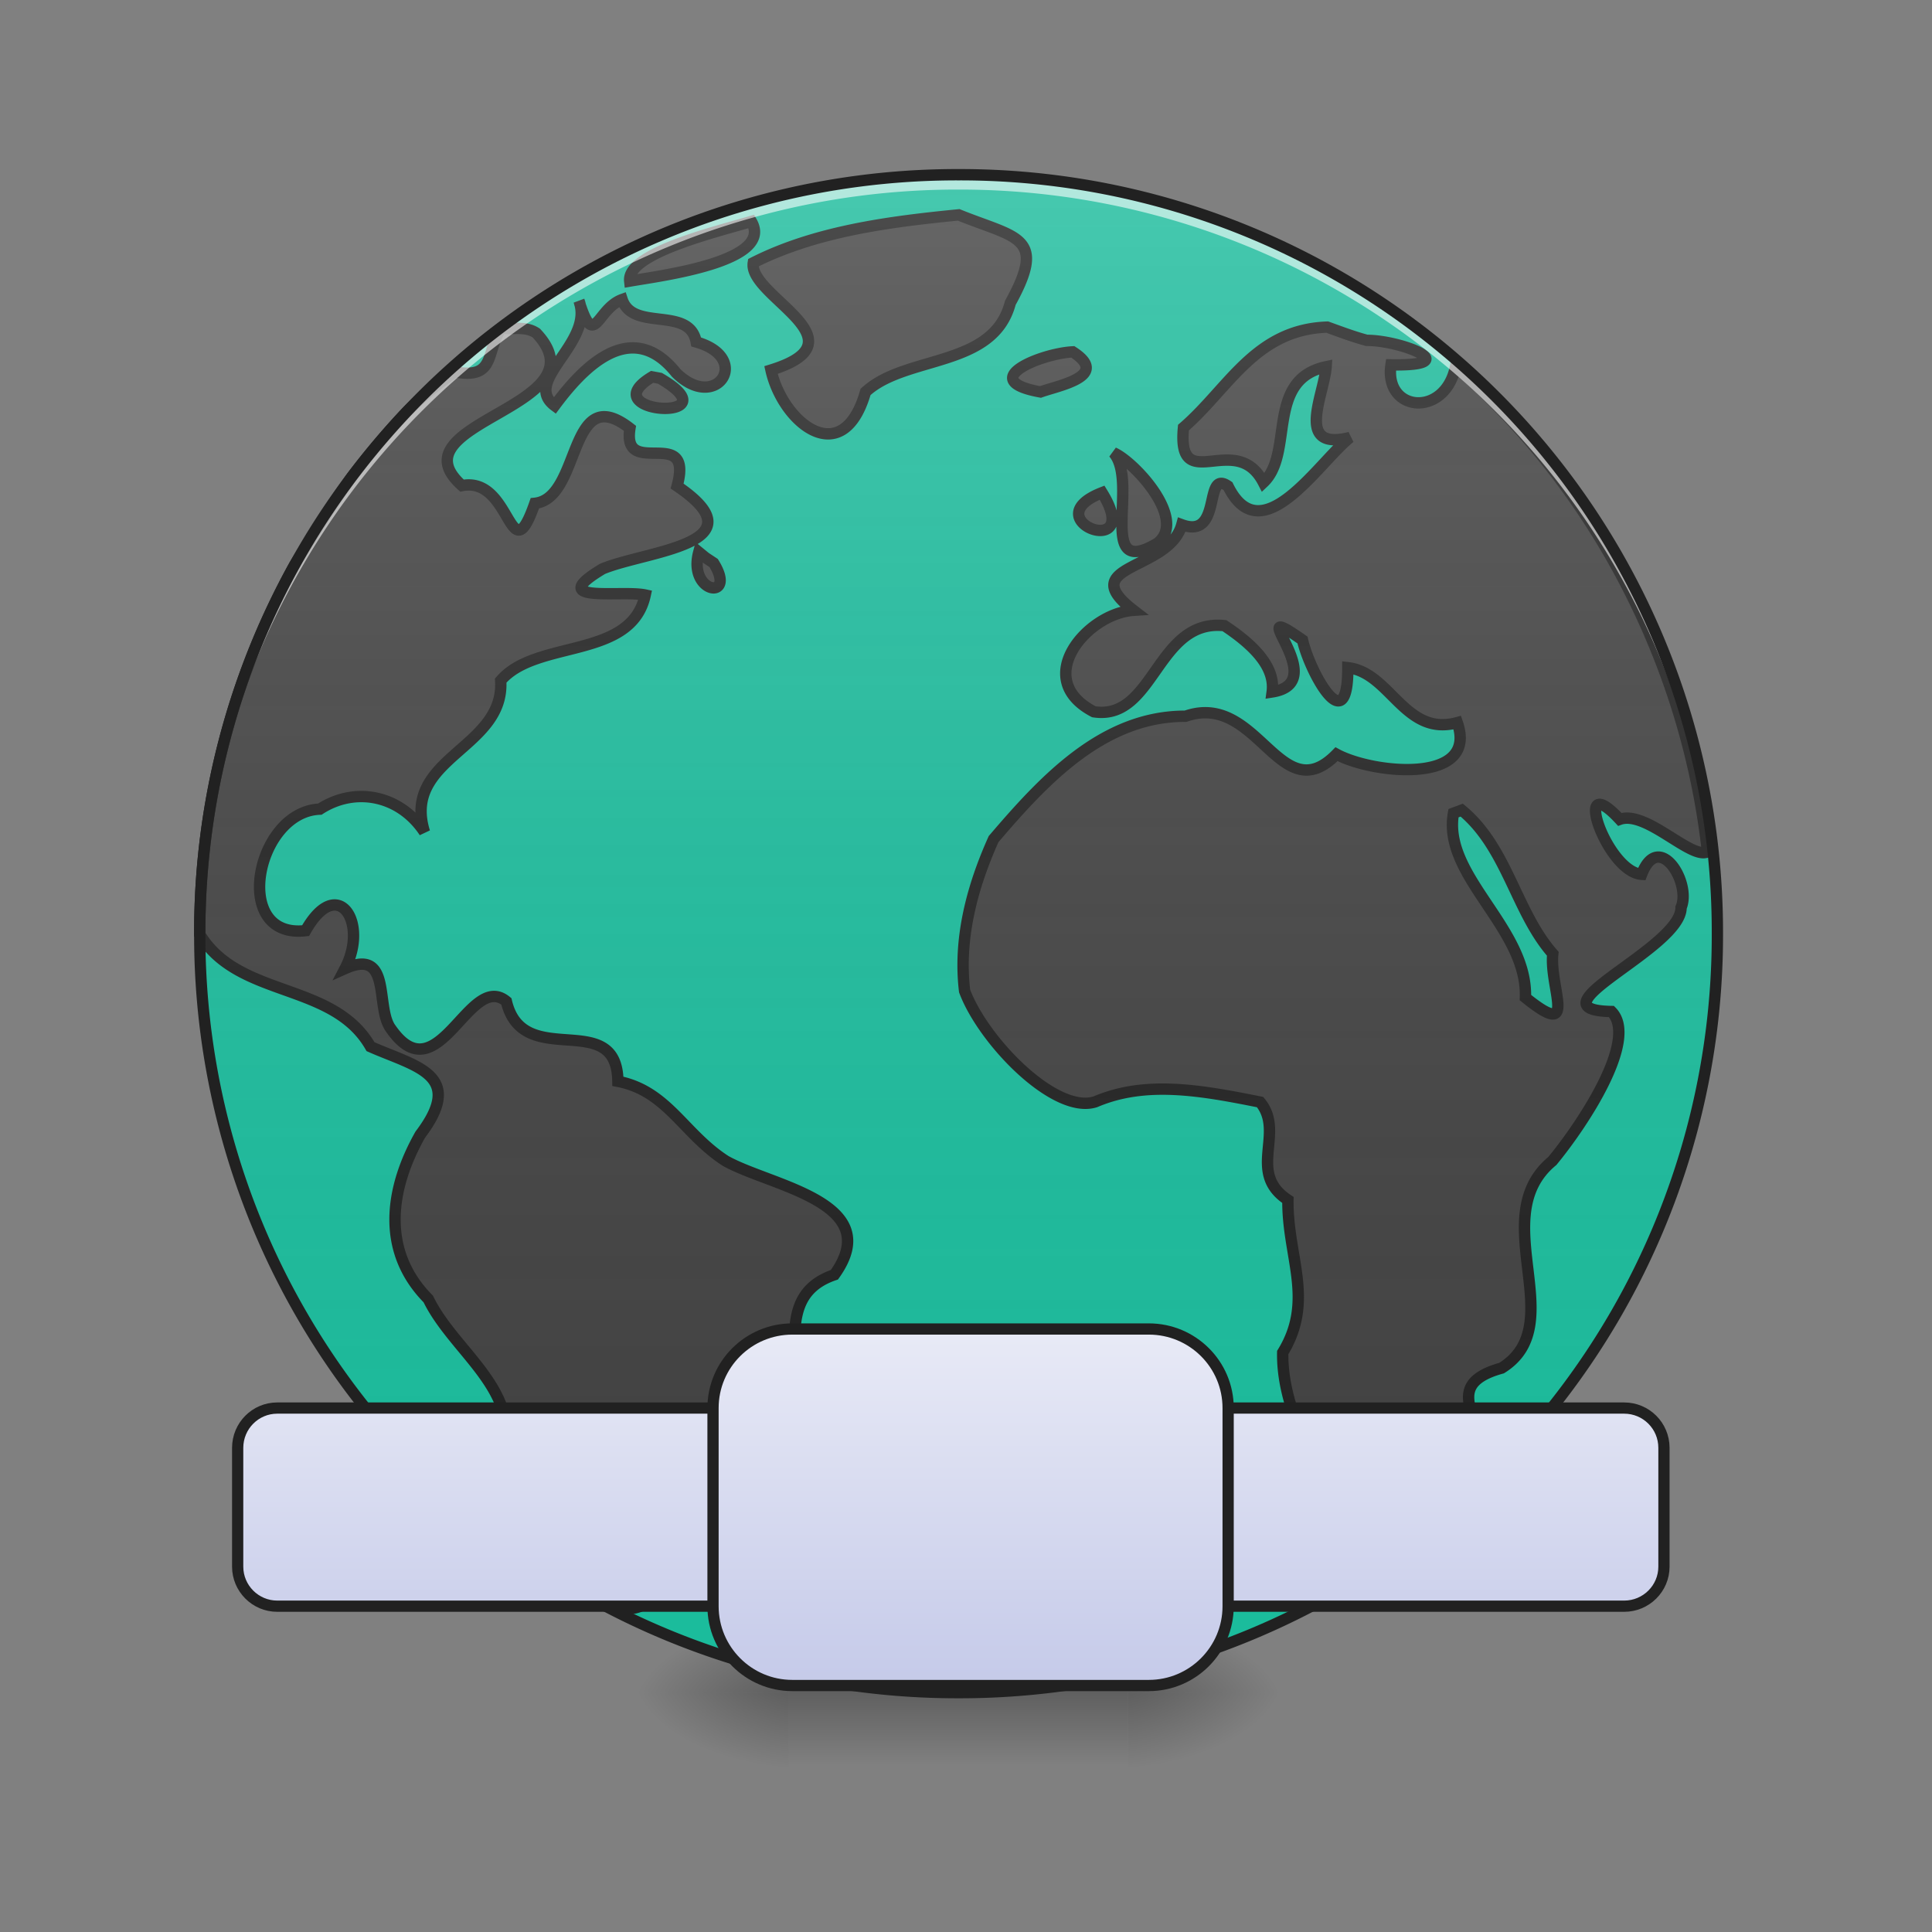 <svg xmlns="http://www.w3.org/2000/svg" width="32pt" height="32pt" viewBox="0 0 32 32"><rect x="0" y="0" width="32" height="32" fill="#808080" stroke="none"/><defs><radialGradient id="a" gradientUnits="userSpaceOnUse" cx="450.909" cy="189.579" fx="450.909" fy="189.579" r="21.167" gradientTransform="matrix(0 -.078 -.141 0 45.02 63.595)"><stop offset="0" stop-opacity=".314"/><stop offset=".222" stop-opacity=".275"/><stop offset="1" stop-opacity="0"/></radialGradient><radialGradient id="b" gradientUnits="userSpaceOnUse" cx="450.909" cy="189.579" fx="450.909" fy="189.579" r="21.167" gradientTransform="matrix(0 .078 .141 0 -13.266 -7.527)"><stop offset="0" stop-opacity=".314"/><stop offset=".222" stop-opacity=".275"/><stop offset="1" stop-opacity="0"/></radialGradient><radialGradient id="c" gradientUnits="userSpaceOnUse" cx="450.909" cy="189.579" fx="450.909" fy="189.579" r="21.167" gradientTransform="matrix(0 -.078 .141 0 -13.266 63.595)"><stop offset="0" stop-opacity=".314"/><stop offset=".222" stop-opacity=".275"/><stop offset="1" stop-opacity="0"/></radialGradient><radialGradient id="d" gradientUnits="userSpaceOnUse" cx="450.909" cy="189.579" fx="450.909" fy="189.579" r="21.167" gradientTransform="matrix(0 .078 -.141 0 45.02 -7.527)"><stop offset="0" stop-opacity=".314"/><stop offset=".222" stop-opacity=".275"/><stop offset="1" stop-opacity="0"/></radialGradient><linearGradient id="e" gradientUnits="userSpaceOnUse" x1="255.323" y1="233.5" x2="255.323" y2="254.667" gradientTransform="matrix(.013 0 0 .062 11.97 13.439)"><stop offset="0" stop-opacity=".275"/><stop offset="1" stop-opacity="0"/></linearGradient><linearGradient id="f" gradientUnits="userSpaceOnUse" x1="254" y1="233.5" x2="254" y2="-168.667" gradientTransform="matrix(.062 0 0 .062 0 13.439)"><stop offset="0" stop-color="#585858" stop-opacity="0"/><stop offset="1" stop-color="#fafafa" stop-opacity=".196"/></linearGradient><linearGradient id="g" gradientUnits="userSpaceOnUse" x1="254" y1="233.5" x2="254" y2="138.25"><stop offset="0" stop-color="#c5cae9"/><stop offset="1" stop-color="#e8eaf6"/></linearGradient><linearGradient id="h" gradientUnits="userSpaceOnUse" x1="254" y1="233.5" x2="254" y2="138.25"><stop offset="0" stop-color="#c5cae9"/><stop offset="1" stop-color="#e8eaf6"/></linearGradient></defs><path d="M18.688 28.035h2.648v-1.324h-2.648zm0 0" fill="url(#a)"/><path d="M13.066 28.035h-2.648v1.32h2.648zm0 0" fill="url(#b)"/><path d="M13.066 28.035h-2.648v-1.324h2.648zm0 0" fill="url(#c)"/><path d="M18.688 28.035h2.648v1.32h-2.648zm0 0" fill="url(#d)"/><path d="M13.066 27.703h5.621v1.563h-5.62zm0 0" fill="url(#e)"/><path d="M15.875 2.895c6.941 0 12.57 5.628 12.57 12.57 0 6.941-5.629 12.57-12.57 12.57-6.941 0-12.566-5.629-12.566-12.57 0-6.942 5.625-12.57 12.566-12.57zm0 0" fill="#1abc9c"/><path d="M15.879 3.559c-1.152.113-2.367.27-3.402.793-.09.554 1.882 1.285.293 1.777.195.879 1.19 1.676 1.566.363.668-.617 2.117-.394 2.398-1.476.61-1.106.11-1.067-.855-1.457zm-3.434.109c-.613.18-2.066.531-2.015.988.515-.09 2.402-.324 2.015-.988zm-2.14 1.293c-.41.148-.457.816-.696.086.168.664-.957 1.273-.422 1.672.426-.574 1.247-1.5 2.012-.543.668.66 1.266-.25.332-.512-.11-.602-1.047-.164-1.226-.703zm-.696.086c-.004-.024-.011-.043-.02-.067.009.024.013.047.02.067zm12.375.371c-1.195.039-1.632 1.016-2.382 1.664-.11 1.16.867.027 1.324.91.515-.484.027-1.703 1.039-1.918-.031.461-.531 1.406.394 1.172-.527.422-1.468 1.93-2.02.805-.41-.285-.085.89-.765.64-.21.77-1.793.653-.8 1.418-.766.051-1.7 1.137-.657 1.68 1.004.156 1.04-1.547 2.164-1.426.5.332.844.692.79 1.098 1.03-.16-.567-1.613.503-.86.113.512.754 1.704.75.458.707.078.942 1.148 1.813.91.359 1.027-1.395.851-2 .523-.938.957-1.301-1.047-2.5-.629-1.371-.004-2.352 1.067-3.18 2.035-.367.817-.582 1.668-.48 2.516.308.824 1.492 2.047 2.164 1.836.832-.356 1.738-.195 2.73.004.422.508-.227 1.168.461 1.621-.012.934.445 1.66-.086 2.527-.023 1.301 1.05 2.348.93 3.668.922-.39 1.87-.996 2.054-1.988.649-.402-.53-1.098.641-1.422 1.168-.726-.289-2.496.84-3.43.5-.605 1.437-2.015.98-2.476-1.402-.027 1.157-1.043 1.153-1.723.175-.414-.371-1.285-.653-.55-.582-.036-1.183-1.794-.363-.91.438-.157 1.18.671 1.453.538-.34-3.07-1.836-6.007-4.172-8.039-.175.856-1.187.758-1.07-.027 1.246.023.176-.406-.402-.406-.22-.059-.434-.14-.653-.219zm-13.68.02c-.261.37-.081.851-.765.722a5.525 5.525 0 0 0-.809.668c-.316.336-.617.692-.898 1.063-.344.476-.652.976-.953 1.468a12.56 12.56 0 0 0-1.57 6.106v.012c.648 1.066 2.207.777 2.828 1.859.75.332 1.578.46.824 1.457-.504.89-.656 1.926.133 2.723.433.894 1.605 1.539 1.218 2.671.31.602.536.997.543 1.66.16.122.344.266.54.399.171.102.347.203.523.297.453.191.883.168 1.125-.457 1.363-.227.309-2.145 1.473-2.442 1.289-.421-.016-2.082 1.304-2.53.864-1.204-1.058-1.466-1.804-1.887-.696-.45-.961-1.157-1.782-1.317-.015-1.23-1.57-.156-1.847-1.324-.614-.508-1.13 1.57-1.91.457-.27-.348.027-1.352-.762-1 .398-.762-.121-1.57-.653-.629-1.242.148-.824-1.973.235-2.012.59-.382 1.332-.23 1.734.38-.386-1.24 1.332-1.376 1.262-2.509.59-.691 2.164-.343 2.394-1.418-.39-.085-1.68.149-.707-.433.715-.3 2.66-.406 1.235-1.371.281-1.031-.918-.102-.781-.957-1.032-.801-.797 1.16-1.575 1.242-.422 1.207-.375-.453-1.207-.293-1.183-1.055 2.39-1.3 1.23-2.527-.179-.118-.382-.059-.577-.079zm9.465.39c-.515.024-1.62.469-.535.664.305-.11 1.157-.262.535-.664zm-6.968.414c-1.031.617 1.402.762.129.024zM18.445 7.5c.43.496-.304 2.113.727 1.496.504-.394-.39-1.351-.727-1.496zm-.191.66c-1.156.45.71 1.149 0 0zm-6.68.985c-.187.69.64.812.246.18l-.136-.09zm12.637 4.273c.754.621.898 1.687 1.508 2.379-.059.57.433 1.445-.453.726.039-1.156-1.38-2.007-1.192-3.054zm0 0" fill="#424242" stroke-width=".188" stroke-linecap="round" stroke="#212121"/><path d="M15.875 2.895c6.941 0 12.57 5.628 12.57 12.57 0 6.941-5.629 12.57-12.57 12.57-6.941 0-12.566-5.629-12.566-12.57 0-6.942 5.625-12.57 12.566-12.57zm0 0" fill="url(#f)"/><path d="M15.875 2.895A12.54 12.54 0 0 0 3.309 15.59 12.543 12.543 0 0 1 15.875 3.14a12.546 12.546 0 0 1 12.57 12.45v-.125c0-6.965-5.605-12.57-12.57-12.57zm0 0" fill="#fff" fill-opacity=".588"/><path d="M15.875 2.8a12.638 12.638 0 0 0-12.66 12.665 12.638 12.638 0 0 0 12.66 12.664 12.64 12.64 0 0 0 12.664-12.664A12.64 12.64 0 0 0 15.875 2.8zm0 .188a12.447 12.447 0 0 1 12.477 12.477A12.447 12.447 0 0 1 15.875 27.94 12.446 12.446 0 0 1 3.402 15.465 12.446 12.446 0 0 1 15.875 2.988zm0 0" fill="#212121"/><path d="M74.055 159.402h359.841c5.875 0 10.624 4.75 10.624 10.624v31.747c0 5.812-4.75 10.561-10.624 10.561H74.056c-5.813 0-10.562-4.75-10.562-10.561v-31.747c0-5.875 4.75-10.624 10.561-10.624zm0 0" transform="matrix(.062 0 0 .062 0 13.439)" fill="url(#g)" stroke-width="3" stroke-linecap="square" stroke-linejoin="bevel" stroke="#212121"/><path d="M211.667 138.279h95.241c11.687 0 21.186 9.436 21.186 21.123v52.932c0 11.687-9.5 21.186-21.186 21.186h-95.24c-11.687 0-21.186-9.5-21.186-21.186v-52.932c0-11.687 9.499-21.123 21.185-21.123zm0 0" transform="matrix(.062 0 0 .062 0 13.439)" fill="url(#h)" stroke-width="3" stroke-linecap="square" stroke-linejoin="bevel" stroke="#212121"/></svg>